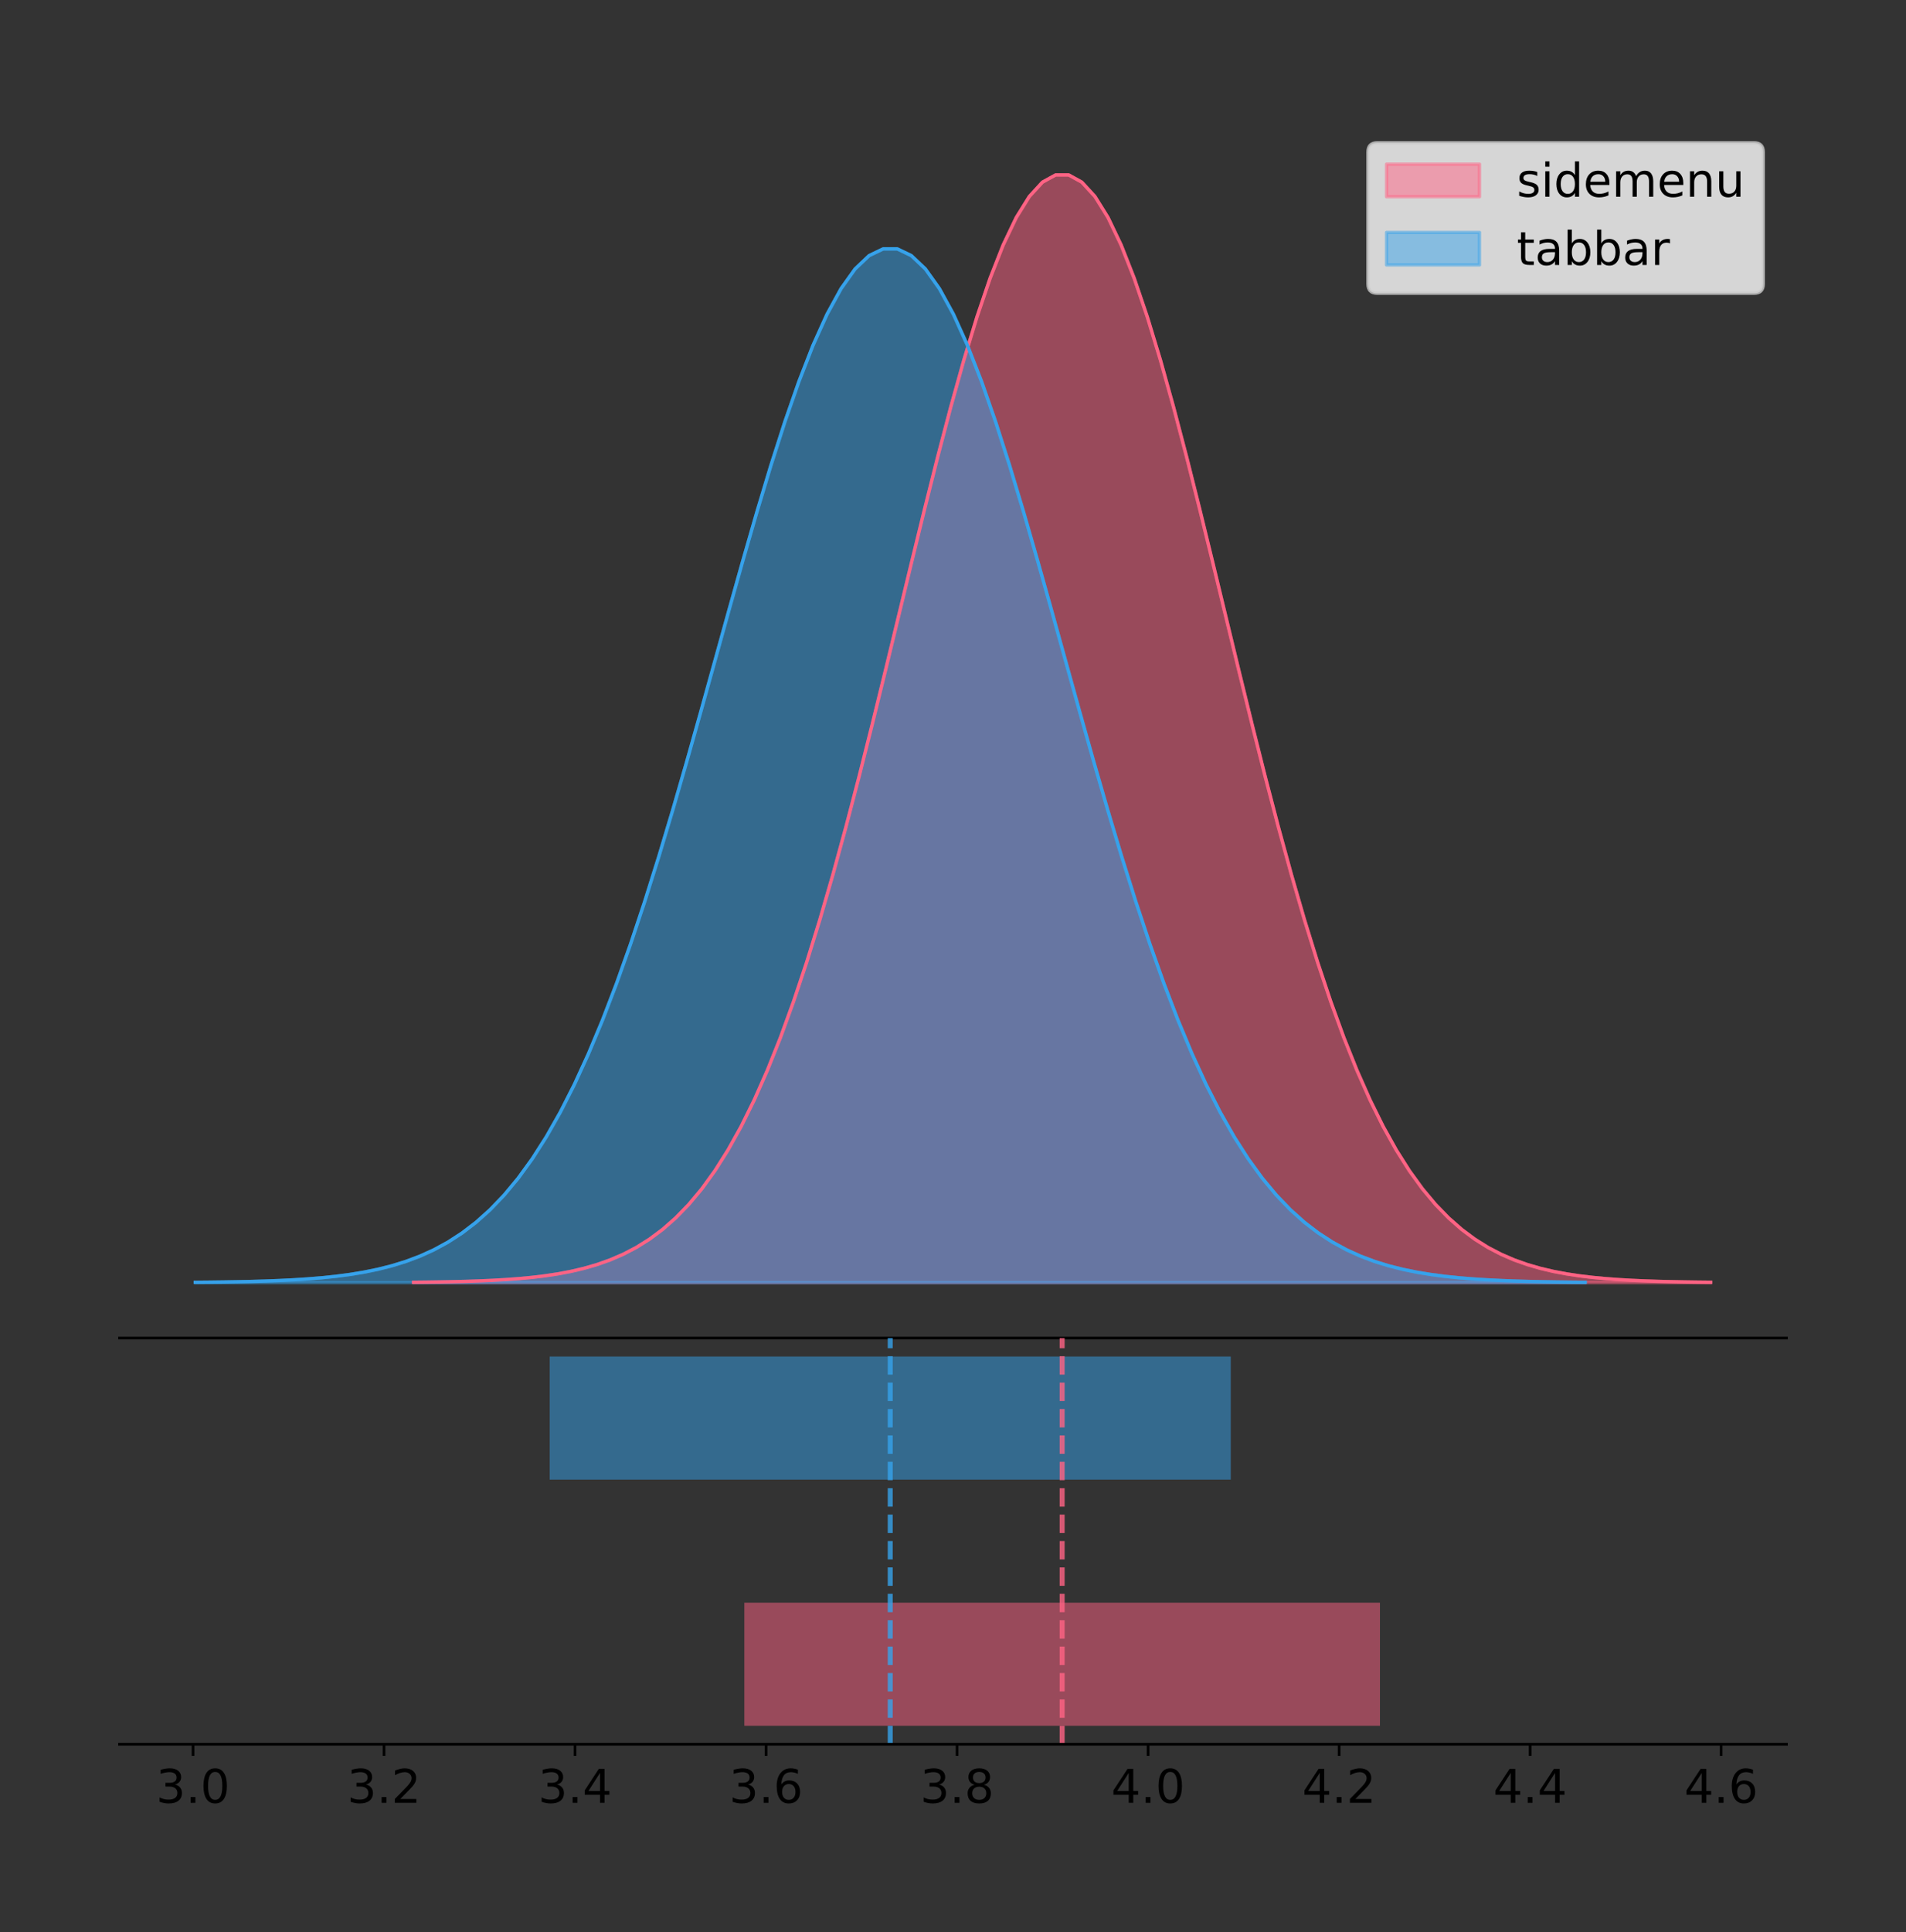 <?xml version="1.0" encoding="utf-8" standalone="no"?>
<!DOCTYPE svg PUBLIC "-//W3C//DTD SVG 1.1//EN"
  "http://www.w3.org/Graphics/SVG/1.1/DTD/svg11.dtd">
<!-- Created with matplotlib (https://matplotlib.org/) -->
<svg height="581.789pt" version="1.1" viewBox="0 0 574.2 581.789" width="574.2pt" xmlns="http://www.w3.org/2000/svg" xmlns:xlink="http://www.w3.org/1999/xlink">
 <rect x="0" y="0" width="574.2" height="581.789" fill="#333333" stroke="none"/>
 <defs>
  <style type="text/css">
*{stroke-linecap:butt;stroke-linejoin:round;}
  </style>
 </defs>
 <g id="figure_1">
  <g id="patch_1">
   <path d="M 0 581.789 
L 574.2 581.789 
L 574.2 0 
L 0 0 
z
" style="fill:none;"/>
  </g>
  <g id="axes_1">
   <g id="patch_2">
    <path d="M 36 402.93 
L 538.2 402.93 
L 538.2 36 
L 36 36 
z
" style="fill:none;"/>
   </g>
   <g id="PolyCollection_1">
    <defs>
     <path d="M 124.589 -195.538 
L 124.589 -195.65 
L 128.536 -195.692 
L 132.483 -195.749 
L 136.431 -195.825 
L 140.378 -195.925 
L 144.325 -196.058 
L 148.273 -196.23 
L 152.22 -196.455 
L 156.167 -196.744 
L 160.115 -197.115 
L 164.062 -197.585 
L 168.009 -198.179 
L 171.957 -198.923 
L 175.904 -199.848 
L 179.851 -200.99 
L 183.799 -202.39 
L 187.746 -204.093 
L 191.693 -206.151 
L 195.64 -208.617 
L 199.588 -211.552 
L 203.535 -215.017 
L 207.482 -219.078 
L 211.43 -223.801 
L 215.377 -229.25 
L 219.324 -235.488 
L 223.272 -242.572 
L 227.219 -250.552 
L 231.166 -259.468 
L 235.114 -269.344 
L 239.061 -280.192 
L 243.008 -292.002 
L 246.955 -304.744 
L 250.903 -318.365 
L 254.85 -332.786 
L 258.797 -347.901 
L 262.745 -363.58 
L 266.692 -379.667 
L 270.639 -395.98 
L 274.587 -412.318 
L 278.534 -428.462 
L 282.481 -444.18 
L 286.429 -459.23 
L 290.376 -473.372 
L 294.323 -486.366 
L 298.271 -497.987 
L 302.218 -508.025 
L 306.165 -516.294 
L 310.112 -522.64 
L 314.06 -526.94 
L 318.007 -529.111 
L 321.954 -529.111 
L 325.902 -526.94 
L 329.849 -522.64 
L 333.796 -516.294 
L 337.744 -508.025 
L 341.691 -497.987 
L 345.638 -486.366 
L 349.586 -473.372 
L 353.533 -459.23 
L 357.48 -444.18 
L 361.428 -428.462 
L 365.375 -412.318 
L 369.322 -395.98 
L 373.269 -379.667 
L 377.217 -363.58 
L 381.164 -347.901 
L 385.111 -332.786 
L 389.059 -318.365 
L 393.006 -304.744 
L 396.953 -292.002 
L 400.901 -280.192 
L 404.848 -269.344 
L 408.795 -259.468 
L 412.743 -250.552 
L 416.69 -242.572 
L 420.637 -235.488 
L 424.585 -229.25 
L 428.532 -223.801 
L 432.479 -219.078 
L 436.426 -215.017 
L 440.374 -211.552 
L 444.321 -208.617 
L 448.268 -206.151 
L 452.216 -204.093 
L 456.163 -202.39 
L 460.11 -200.99 
L 464.058 -199.848 
L 468.005 -198.923 
L 471.952 -198.179 
L 475.9 -197.585 
L 479.847 -197.115 
L 483.794 -196.744 
L 487.742 -196.455 
L 491.689 -196.23 
L 495.636 -196.058 
L 499.583 -195.925 
L 503.531 -195.825 
L 507.478 -195.749 
L 511.425 -195.692 
L 515.373 -195.65 
L 515.373 -195.538 
L 515.373 -195.538 
L 511.425 -195.538 
L 507.478 -195.538 
L 503.531 -195.538 
L 499.583 -195.538 
L 495.636 -195.538 
L 491.689 -195.538 
L 487.742 -195.538 
L 483.794 -195.538 
L 479.847 -195.538 
L 475.9 -195.538 
L 471.952 -195.538 
L 468.005 -195.538 
L 464.058 -195.538 
L 460.11 -195.538 
L 456.163 -195.538 
L 452.216 -195.538 
L 448.268 -195.538 
L 444.321 -195.538 
L 440.374 -195.538 
L 436.426 -195.538 
L 432.479 -195.538 
L 428.532 -195.538 
L 424.585 -195.538 
L 420.637 -195.538 
L 416.69 -195.538 
L 412.743 -195.538 
L 408.795 -195.538 
L 404.848 -195.538 
L 400.901 -195.538 
L 396.953 -195.538 
L 393.006 -195.538 
L 389.059 -195.538 
L 385.111 -195.538 
L 381.164 -195.538 
L 377.217 -195.538 
L 373.269 -195.538 
L 369.322 -195.538 
L 365.375 -195.538 
L 361.428 -195.538 
L 357.48 -195.538 
L 353.533 -195.538 
L 349.586 -195.538 
L 345.638 -195.538 
L 341.691 -195.538 
L 337.744 -195.538 
L 333.796 -195.538 
L 329.849 -195.538 
L 325.902 -195.538 
L 321.954 -195.538 
L 318.007 -195.538 
L 314.06 -195.538 
L 310.112 -195.538 
L 306.165 -195.538 
L 302.218 -195.538 
L 298.271 -195.538 
L 294.323 -195.538 
L 290.376 -195.538 
L 286.429 -195.538 
L 282.481 -195.538 
L 278.534 -195.538 
L 274.587 -195.538 
L 270.639 -195.538 
L 266.692 -195.538 
L 262.745 -195.538 
L 258.797 -195.538 
L 254.85 -195.538 
L 250.903 -195.538 
L 246.955 -195.538 
L 243.008 -195.538 
L 239.061 -195.538 
L 235.114 -195.538 
L 231.166 -195.538 
L 227.219 -195.538 
L 223.272 -195.538 
L 219.324 -195.538 
L 215.377 -195.538 
L 211.43 -195.538 
L 207.482 -195.538 
L 203.535 -195.538 
L 199.588 -195.538 
L 195.64 -195.538 
L 191.693 -195.538 
L 187.746 -195.538 
L 183.799 -195.538 
L 179.851 -195.538 
L 175.904 -195.538 
L 171.957 -195.538 
L 168.009 -195.538 
L 164.062 -195.538 
L 160.115 -195.538 
L 156.167 -195.538 
L 152.22 -195.538 
L 148.273 -195.538 
L 144.325 -195.538 
L 140.378 -195.538 
L 136.431 -195.538 
L 132.483 -195.538 
L 128.536 -195.538 
L 124.589 -195.538 
z
" id="med580cb6ad" style="stroke:#ff6384;stroke-opacity:0.5;"/>
    </defs>
    <g clip-path="url(#p13f88f2874)">
     <use style="fill:#ff6384;fill-opacity:0.5;stroke:#ff6384;stroke-opacity:0.5;" x="0" xlink:href="#med580cb6ad" y="581.789"/>
    </g>
   </g>
   <g id="PolyCollection_2">
    <defs>
     <path d="M 58.827 -195.538 
L 58.827 -195.643 
L 63.057 -195.682 
L 67.286 -195.735 
L 71.516 -195.806 
L 75.745 -195.899 
L 79.975 -196.023 
L 84.205 -196.184 
L 88.434 -196.394 
L 92.664 -196.664 
L 96.893 -197.009 
L 101.123 -197.449 
L 105.352 -198.003 
L 109.582 -198.697 
L 113.811 -199.56 
L 118.041 -200.626 
L 122.271 -201.933 
L 126.5 -203.522 
L 130.73 -205.443 
L 134.959 -207.744 
L 139.189 -210.483 
L 143.418 -213.717 
L 147.648 -217.507 
L 151.877 -221.915 
L 156.107 -227 
L 160.336 -232.822 
L 164.566 -239.434 
L 168.796 -246.881 
L 173.025 -255.202 
L 177.255 -264.419 
L 181.484 -274.543 
L 185.714 -285.565 
L 189.943 -297.457 
L 194.173 -310.169 
L 198.402 -323.627 
L 202.632 -337.734 
L 206.862 -352.367 
L 211.091 -367.38 
L 215.321 -382.605 
L 219.55 -397.853 
L 223.78 -412.919 
L 228.009 -427.588 
L 232.239 -441.634 
L 236.468 -454.832 
L 240.698 -466.959 
L 244.928 -477.804 
L 249.157 -487.172 
L 253.387 -494.89 
L 257.616 -500.812 
L 261.846 -504.825 
L 266.075 -506.851 
L 270.305 -506.851 
L 274.534 -504.825 
L 278.764 -500.812 
L 282.993 -494.89 
L 287.223 -487.172 
L 291.453 -477.804 
L 295.682 -466.959 
L 299.912 -454.832 
L 304.141 -441.634 
L 308.371 -427.588 
L 312.6 -412.919 
L 316.83 -397.853 
L 321.059 -382.605 
L 325.289 -367.38 
L 329.519 -352.367 
L 333.748 -337.734 
L 337.978 -323.627 
L 342.207 -310.169 
L 346.437 -297.457 
L 350.666 -285.565 
L 354.896 -274.543 
L 359.125 -264.419 
L 363.355 -255.202 
L 367.584 -246.881 
L 371.814 -239.434 
L 376.044 -232.822 
L 380.273 -227 
L 384.503 -221.915 
L 388.732 -217.507 
L 392.962 -213.717 
L 397.191 -210.483 
L 401.421 -207.744 
L 405.65 -205.443 
L 409.88 -203.522 
L 414.11 -201.933 
L 418.339 -200.626 
L 422.569 -199.56 
L 426.798 -198.697 
L 431.028 -198.003 
L 435.257 -197.449 
L 439.487 -197.009 
L 443.716 -196.664 
L 447.946 -196.394 
L 452.176 -196.184 
L 456.405 -196.023 
L 460.635 -195.899 
L 464.864 -195.806 
L 469.094 -195.735 
L 473.323 -195.682 
L 477.553 -195.643 
L 477.553 -195.538 
L 477.553 -195.538 
L 473.323 -195.538 
L 469.094 -195.538 
L 464.864 -195.538 
L 460.635 -195.538 
L 456.405 -195.538 
L 452.176 -195.538 
L 447.946 -195.538 
L 443.716 -195.538 
L 439.487 -195.538 
L 435.257 -195.538 
L 431.028 -195.538 
L 426.798 -195.538 
L 422.569 -195.538 
L 418.339 -195.538 
L 414.11 -195.538 
L 409.88 -195.538 
L 405.65 -195.538 
L 401.421 -195.538 
L 397.191 -195.538 
L 392.962 -195.538 
L 388.732 -195.538 
L 384.503 -195.538 
L 380.273 -195.538 
L 376.044 -195.538 
L 371.814 -195.538 
L 367.584 -195.538 
L 363.355 -195.538 
L 359.125 -195.538 
L 354.896 -195.538 
L 350.666 -195.538 
L 346.437 -195.538 
L 342.207 -195.538 
L 337.978 -195.538 
L 333.748 -195.538 
L 329.519 -195.538 
L 325.289 -195.538 
L 321.059 -195.538 
L 316.83 -195.538 
L 312.6 -195.538 
L 308.371 -195.538 
L 304.141 -195.538 
L 299.912 -195.538 
L 295.682 -195.538 
L 291.453 -195.538 
L 287.223 -195.538 
L 282.993 -195.538 
L 278.764 -195.538 
L 274.534 -195.538 
L 270.305 -195.538 
L 266.075 -195.538 
L 261.846 -195.538 
L 257.616 -195.538 
L 253.387 -195.538 
L 249.157 -195.538 
L 244.928 -195.538 
L 240.698 -195.538 
L 236.468 -195.538 
L 232.239 -195.538 
L 228.009 -195.538 
L 223.78 -195.538 
L 219.55 -195.538 
L 215.321 -195.538 
L 211.091 -195.538 
L 206.862 -195.538 
L 202.632 -195.538 
L 198.402 -195.538 
L 194.173 -195.538 
L 189.943 -195.538 
L 185.714 -195.538 
L 181.484 -195.538 
L 177.255 -195.538 
L 173.025 -195.538 
L 168.796 -195.538 
L 164.566 -195.538 
L 160.336 -195.538 
L 156.107 -195.538 
L 151.877 -195.538 
L 147.648 -195.538 
L 143.418 -195.538 
L 139.189 -195.538 
L 134.959 -195.538 
L 130.73 -195.538 
L 126.5 -195.538 
L 122.271 -195.538 
L 118.041 -195.538 
L 113.811 -195.538 
L 109.582 -195.538 
L 105.352 -195.538 
L 101.123 -195.538 
L 96.893 -195.538 
L 92.664 -195.538 
L 88.434 -195.538 
L 84.205 -195.538 
L 79.975 -195.538 
L 75.745 -195.538 
L 71.516 -195.538 
L 67.286 -195.538 
L 63.057 -195.538 
L 58.827 -195.538 
z
" id="m67a0d516e5" style="stroke:#36a2eb;stroke-opacity:0.5;"/>
    </defs>
    <g clip-path="url(#p13f88f2874)">
     <use style="fill:#36a2eb;fill-opacity:0.5;stroke:#36a2eb;stroke-opacity:0.5;" x="0" xlink:href="#m67a0d516e5" y="581.789"/>
    </g>
   </g>
   <g id="line2d_1">
    <path clip-path="url(#p13f88f2874)" d="M 124.589 386.139 
L 128.536 386.097 
L 132.483 386.04 
L 136.431 385.965 
L 140.378 385.864 
L 144.325 385.732 
L 148.273 385.559 
L 152.22 385.334 
L 156.167 385.045 
L 160.115 384.675 
L 164.062 384.204 
L 168.009 383.61 
L 171.957 382.867 
L 175.904 381.941 
L 179.851 380.799 
L 183.799 379.399 
L 187.746 377.696 
L 191.693 375.639 
L 195.64 373.172 
L 199.588 370.238 
L 203.535 366.772 
L 207.482 362.711 
L 211.43 357.989 
L 215.377 352.539 
L 219.324 346.301 
L 223.272 339.217 
L 227.219 331.237 
L 231.166 322.322 
L 235.114 312.445 
L 239.061 301.597 
L 243.008 289.787 
L 246.955 277.045 
L 250.903 263.424 
L 254.85 249.004 
L 258.797 233.888 
L 262.745 218.209 
L 266.692 202.123 
L 270.639 185.809 
L 274.587 169.471 
L 278.534 153.327 
L 282.481 137.61 
L 286.429 122.559 
L 290.376 108.418 
L 294.323 95.423 
L 298.271 83.803 
L 302.218 73.765 
L 306.165 65.495 
L 310.112 59.15 
L 314.06 54.85 
L 318.007 52.679 
L 321.954 52.679 
L 325.902 54.85 
L 329.849 59.15 
L 333.796 65.495 
L 337.744 73.765 
L 341.691 83.803 
L 345.638 95.423 
L 349.586 108.418 
L 353.533 122.559 
L 357.48 137.61 
L 361.428 153.327 
L 365.375 169.471 
L 369.322 185.809 
L 373.269 202.123 
L 377.217 218.209 
L 381.164 233.888 
L 385.111 249.004 
L 389.059 263.424 
L 393.006 277.045 
L 396.953 289.787 
L 400.901 301.597 
L 404.848 312.445 
L 408.795 322.322 
L 412.743 331.237 
L 416.69 339.217 
L 420.637 346.301 
L 424.585 352.539 
L 428.532 357.989 
L 432.479 362.711 
L 436.426 366.772 
L 440.374 370.238 
L 444.321 373.172 
L 448.268 375.639 
L 452.216 377.696 
L 456.163 379.399 
L 460.11 380.799 
L 464.058 381.941 
L 468.005 382.867 
L 471.952 383.61 
L 475.9 384.204 
L 479.847 384.675 
L 483.794 385.045 
L 487.742 385.334 
L 491.689 385.559 
L 495.636 385.732 
L 499.583 385.864 
L 503.531 385.965 
L 507.478 386.04 
L 511.425 386.097 
L 515.373 386.139 
" style="fill:none;stroke:#ff6384;stroke-linecap:square;"/>
   </g>
   <g id="line2d_2">
    <path clip-path="url(#p13f88f2874)" d="M 58.827 386.147 
L 63.057 386.107 
L 67.286 386.054 
L 71.516 385.984 
L 75.745 385.89 
L 79.975 385.766 
L 84.205 385.605 
L 88.434 385.396 
L 92.664 385.126 
L 96.893 384.78 
L 101.123 384.341 
L 105.352 383.787 
L 109.582 383.092 
L 113.811 382.229 
L 118.041 381.163 
L 122.271 379.857 
L 126.5 378.267 
L 130.73 376.347 
L 134.959 374.045 
L 139.189 371.306 
L 143.418 368.072 
L 147.648 364.282 
L 151.877 359.875 
L 156.107 354.789 
L 160.336 348.967 
L 164.566 342.356 
L 168.796 334.908 
L 173.025 326.588 
L 177.255 317.37 
L 181.484 307.246 
L 185.714 296.224 
L 189.943 284.332 
L 194.173 271.62 
L 198.402 258.162 
L 202.632 244.055 
L 206.862 229.422 
L 211.091 214.409 
L 215.321 199.185 
L 219.55 183.937 
L 223.78 168.87 
L 228.009 154.201 
L 232.239 140.155 
L 236.468 126.958 
L 240.698 114.83 
L 244.928 103.985 
L 249.157 94.617 
L 253.387 86.899 
L 257.616 80.977 
L 261.846 76.964 
L 266.075 74.938 
L 270.305 74.938 
L 274.534 76.964 
L 278.764 80.977 
L 282.993 86.899 
L 287.223 94.617 
L 291.453 103.985 
L 295.682 114.83 
L 299.912 126.958 
L 304.141 140.155 
L 308.371 154.201 
L 312.6 168.87 
L 316.83 183.937 
L 321.059 199.185 
L 325.289 214.409 
L 329.519 229.422 
L 333.748 244.055 
L 337.978 258.162 
L 342.207 271.62 
L 346.437 284.332 
L 350.666 296.224 
L 354.896 307.246 
L 359.125 317.37 
L 363.355 326.588 
L 367.584 334.908 
L 371.814 342.356 
L 376.044 348.967 
L 380.273 354.789 
L 384.503 359.875 
L 388.732 364.282 
L 392.962 368.072 
L 397.191 371.306 
L 401.421 374.045 
L 405.65 376.347 
L 409.88 378.267 
L 414.11 379.857 
L 418.339 381.163 
L 422.569 382.229 
L 426.798 383.092 
L 431.028 383.787 
L 435.257 384.341 
L 439.487 384.78 
L 443.716 385.126 
L 447.946 385.396 
L 452.176 385.605 
L 456.405 385.766 
L 460.635 385.89 
L 464.864 385.984 
L 469.094 386.054 
L 473.323 386.107 
L 477.553 386.147 
" style="fill:none;stroke:#36a2eb;stroke-linecap:square;"/>
   </g>
   <g id="patch_3">
    <path d="M 36 402.93 
L 538.2 402.93 
" style="fill:none;stroke:#000000;stroke-linecap:square;stroke-linejoin:miter;stroke-width:0.8;"/>
   </g>
   <g id="legend_1">
    <g id="patch_4">
     <path d="M 414.919 88.299 
L 528.4 88.299 
Q 531.2 88.299 531.2 85.499 
L 531.2 45.8 
Q 531.2 43 528.4 43 
L 414.919 43 
Q 412.119 43 412.119 45.8 
L 412.119 85.499 
Q 412.119 88.299 414.919 88.299 
z
" style="fill:#ffffff;opacity:0.8;stroke:#cccccc;stroke-linejoin:miter;"/>
    </g>
    <g id="patch_5">
     <path d="M 417.719 59.238 
L 445.719 59.238 
L 445.719 49.438 
L 417.719 49.438 
z
" style="fill:#ff6384;opacity:0.5;stroke:#ff6384;stroke-linejoin:miter;"/>
    </g>
    <g id="text_1">
     <!-- sidemenu -->
     <defs>
      <path d="M 44.281 53.078 
L 44.281 44.578 
Q 40.484 46.531 36.375 47.5 
Q 32.281 48.484 27.875 48.484 
Q 21.188 48.484 17.844 46.438 
Q 14.5 44.391 14.5 40.281 
Q 14.5 37.156 16.891 35.375 
Q 19.281 33.594 26.516 31.984 
L 29.594 31.297 
Q 39.156 29.25 43.188 25.516 
Q 47.219 21.781 47.219 15.094 
Q 47.219 7.469 41.188 3.016 
Q 35.156 -1.422 24.609 -1.422 
Q 20.219 -1.422 15.453 -0.562 
Q 10.688 0.297 5.422 2 
L 5.422 11.281 
Q 10.406 8.688 15.234 7.391 
Q 20.062 6.109 24.812 6.109 
Q 31.156 6.109 34.562 8.281 
Q 37.984 10.453 37.984 14.406 
Q 37.984 18.062 35.516 20.016 
Q 33.062 21.969 24.703 23.781 
L 21.578 24.516 
Q 13.234 26.266 9.516 29.906 
Q 5.812 33.547 5.812 39.891 
Q 5.812 47.609 11.281 51.797 
Q 16.75 56 26.812 56 
Q 31.781 56 36.172 55.266 
Q 40.578 54.547 44.281 53.078 
z
" id="DejaVuSans-115"/>
      <path d="M 9.422 54.688 
L 18.406 54.688 
L 18.406 0 
L 9.422 0 
z
M 9.422 75.984 
L 18.406 75.984 
L 18.406 64.594 
L 9.422 64.594 
z
" id="DejaVuSans-105"/>
      <path d="M 45.406 46.391 
L 45.406 75.984 
L 54.391 75.984 
L 54.391 0 
L 45.406 0 
L 45.406 8.203 
Q 42.578 3.328 38.25 0.953 
Q 33.938 -1.422 27.875 -1.422 
Q 17.969 -1.422 11.734 6.484 
Q 5.516 14.406 5.516 27.297 
Q 5.516 40.188 11.734 48.094 
Q 17.969 56 27.875 56 
Q 33.938 56 38.25 53.625 
Q 42.578 51.266 45.406 46.391 
z
M 14.797 27.297 
Q 14.797 17.391 18.875 11.75 
Q 22.953 6.109 30.078 6.109 
Q 37.203 6.109 41.297 11.75 
Q 45.406 17.391 45.406 27.297 
Q 45.406 37.203 41.297 42.844 
Q 37.203 48.484 30.078 48.484 
Q 22.953 48.484 18.875 42.844 
Q 14.797 37.203 14.797 27.297 
z
" id="DejaVuSans-100"/>
      <path d="M 56.203 29.594 
L 56.203 25.203 
L 14.891 25.203 
Q 15.484 15.922 20.484 11.062 
Q 25.484 6.203 34.422 6.203 
Q 39.594 6.203 44.453 7.469 
Q 49.312 8.734 54.109 11.281 
L 54.109 2.781 
Q 49.266 0.734 44.188 -0.344 
Q 39.109 -1.422 33.891 -1.422 
Q 20.797 -1.422 13.156 6.188 
Q 5.516 13.812 5.516 26.812 
Q 5.516 40.234 12.766 48.109 
Q 20.016 56 32.328 56 
Q 43.359 56 49.781 48.891 
Q 56.203 41.797 56.203 29.594 
z
M 47.219 32.234 
Q 47.125 39.594 43.094 43.984 
Q 39.062 48.391 32.422 48.391 
Q 24.906 48.391 20.391 44.141 
Q 15.875 39.891 15.188 32.172 
z
" id="DejaVuSans-101"/>
      <path d="M 52 44.188 
Q 55.375 50.25 60.062 53.125 
Q 64.75 56 71.094 56 
Q 79.641 56 84.281 50.016 
Q 88.922 44.047 88.922 33.016 
L 88.922 0 
L 79.891 0 
L 79.891 32.719 
Q 79.891 40.578 77.094 44.375 
Q 74.312 48.188 68.609 48.188 
Q 61.625 48.188 57.562 43.547 
Q 53.516 38.922 53.516 30.906 
L 53.516 0 
L 44.484 0 
L 44.484 32.719 
Q 44.484 40.625 41.703 44.406 
Q 38.922 48.188 33.109 48.188 
Q 26.219 48.188 22.156 43.531 
Q 18.109 38.875 18.109 30.906 
L 18.109 0 
L 9.078 0 
L 9.078 54.688 
L 18.109 54.688 
L 18.109 46.188 
Q 21.188 51.219 25.484 53.609 
Q 29.781 56 35.688 56 
Q 41.656 56 45.828 52.969 
Q 50 49.953 52 44.188 
z
" id="DejaVuSans-109"/>
      <path d="M 54.891 33.016 
L 54.891 0 
L 45.906 0 
L 45.906 32.719 
Q 45.906 40.484 42.875 44.328 
Q 39.844 48.188 33.797 48.188 
Q 26.516 48.188 22.312 43.547 
Q 18.109 38.922 18.109 30.906 
L 18.109 0 
L 9.078 0 
L 9.078 54.688 
L 18.109 54.688 
L 18.109 46.188 
Q 21.344 51.125 25.703 53.562 
Q 30.078 56 35.797 56 
Q 45.219 56 50.047 50.172 
Q 54.891 44.344 54.891 33.016 
z
" id="DejaVuSans-110"/>
      <path d="M 8.5 21.578 
L 8.5 54.688 
L 17.484 54.688 
L 17.484 21.922 
Q 17.484 14.156 20.5 10.266 
Q 23.531 6.391 29.594 6.391 
Q 36.859 6.391 41.078 11.031 
Q 45.312 15.672 45.312 23.688 
L 45.312 54.688 
L 54.297 54.688 
L 54.297 0 
L 45.312 0 
L 45.312 8.406 
Q 42.047 3.422 37.719 1 
Q 33.406 -1.422 27.688 -1.422 
Q 18.266 -1.422 13.375 4.438 
Q 8.5 10.297 8.5 21.578 
z
M 31.109 56 
z
" id="DejaVuSans-117"/>
     </defs>
     <g transform="translate(456.919 59.238)scale(0.14 -0.14)">
      <use xlink:href="#DejaVuSans-115"/>
      <use x="52.1" xlink:href="#DejaVuSans-105"/>
      <use x="79.883" xlink:href="#DejaVuSans-100"/>
      <use x="143.359" xlink:href="#DejaVuSans-101"/>
      <use x="204.883" xlink:href="#DejaVuSans-109"/>
      <use x="302.295" xlink:href="#DejaVuSans-101"/>
      <use x="363.818" xlink:href="#DejaVuSans-110"/>
      <use x="427.197" xlink:href="#DejaVuSans-117"/>
     </g>
    </g>
    <g id="patch_6">
     <path d="M 417.719 79.787 
L 445.719 79.787 
L 445.719 69.987 
L 417.719 69.987 
z
" style="fill:#36a2eb;opacity:0.5;stroke:#36a2eb;stroke-linejoin:miter;"/>
    </g>
    <g id="text_2">
     <!-- tabbar -->
     <defs>
      <path d="M 18.312 70.219 
L 18.312 54.688 
L 36.812 54.688 
L 36.812 47.703 
L 18.312 47.703 
L 18.312 18.016 
Q 18.312 11.328 20.141 9.422 
Q 21.969 7.516 27.594 7.516 
L 36.812 7.516 
L 36.812 0 
L 27.594 0 
Q 17.188 0 13.234 3.875 
Q 9.281 7.766 9.281 18.016 
L 9.281 47.703 
L 2.688 47.703 
L 2.688 54.688 
L 9.281 54.688 
L 9.281 70.219 
z
" id="DejaVuSans-116"/>
      <path d="M 34.281 27.484 
Q 23.391 27.484 19.188 25 
Q 14.984 22.516 14.984 16.5 
Q 14.984 11.719 18.141 8.906 
Q 21.297 6.109 26.703 6.109 
Q 34.188 6.109 38.703 11.406 
Q 43.219 16.703 43.219 25.484 
L 43.219 27.484 
z
M 52.203 31.203 
L 52.203 0 
L 43.219 0 
L 43.219 8.297 
Q 40.141 3.328 35.547 0.953 
Q 30.953 -1.422 24.312 -1.422 
Q 15.922 -1.422 10.953 3.297 
Q 6 8.016 6 15.922 
Q 6 25.141 12.172 29.828 
Q 18.359 34.516 30.609 34.516 
L 43.219 34.516 
L 43.219 35.406 
Q 43.219 41.609 39.141 45 
Q 35.062 48.391 27.688 48.391 
Q 23 48.391 18.547 47.266 
Q 14.109 46.141 10.016 43.891 
L 10.016 52.203 
Q 14.938 54.109 19.578 55.047 
Q 24.219 56 28.609 56 
Q 40.484 56 46.344 49.844 
Q 52.203 43.703 52.203 31.203 
z
" id="DejaVuSans-97"/>
      <path d="M 48.688 27.297 
Q 48.688 37.203 44.609 42.844 
Q 40.531 48.484 33.406 48.484 
Q 26.266 48.484 22.188 42.844 
Q 18.109 37.203 18.109 27.297 
Q 18.109 17.391 22.188 11.75 
Q 26.266 6.109 33.406 6.109 
Q 40.531 6.109 44.609 11.75 
Q 48.688 17.391 48.688 27.297 
z
M 18.109 46.391 
Q 20.953 51.266 25.266 53.625 
Q 29.594 56 35.594 56 
Q 45.562 56 51.781 48.094 
Q 58.016 40.188 58.016 27.297 
Q 58.016 14.406 51.781 6.484 
Q 45.562 -1.422 35.594 -1.422 
Q 29.594 -1.422 25.266 0.953 
Q 20.953 3.328 18.109 8.203 
L 18.109 0 
L 9.078 0 
L 9.078 75.984 
L 18.109 75.984 
z
" id="DejaVuSans-98"/>
      <path d="M 41.109 46.297 
Q 39.594 47.172 37.812 47.578 
Q 36.031 48 33.891 48 
Q 26.266 48 22.188 43.047 
Q 18.109 38.094 18.109 28.812 
L 18.109 0 
L 9.078 0 
L 9.078 54.688 
L 18.109 54.688 
L 18.109 46.188 
Q 20.953 51.172 25.484 53.578 
Q 30.031 56 36.531 56 
Q 37.453 56 38.578 55.875 
Q 39.703 55.766 41.062 55.516 
z
" id="DejaVuSans-114"/>
     </defs>
     <g transform="translate(456.919 79.787)scale(0.14 -0.14)">
      <use xlink:href="#DejaVuSans-116"/>
      <use x="39.209" xlink:href="#DejaVuSans-97"/>
      <use x="100.488" xlink:href="#DejaVuSans-98"/>
      <use x="163.965" xlink:href="#DejaVuSans-98"/>
      <use x="227.441" xlink:href="#DejaVuSans-97"/>
      <use x="288.721" xlink:href="#DejaVuSans-114"/>
     </g>
    </g>
   </g>
  </g>
  <g id="axes_2">
   <g id="patch_7">
    <path d="M 36 525.24 
L 538.2 525.24 
L 538.2 402.93 
L 36 402.93 
z
" style="fill:none;"/>
   </g>
   <g id="patch_8">
    <path clip-path="url(#p72ea081c29)" d="M 224.239 519.68 
L 415.723 519.68 
L 415.723 482.617 
L 224.239 482.617 
z
" style="fill:#ff6384;opacity:0.5;"/>
   </g>
   <g id="patch_9">
    <path clip-path="url(#p72ea081c29)" d="M 165.602 445.553 
L 370.778 445.553 
L 370.778 408.49 
L 165.602 408.49 
z
" style="fill:#36a2eb;opacity:0.5;"/>
   </g>
   <g id="matplotlib.axis_1">
    <g id="xtick_1">
     <g id="line2d_3">
      <defs>
       <path d="M 0 0 
L 0 3.5 
" id="mf41092af2d" style="stroke:#000000;stroke-width:0.8;"/>
      </defs>
      <g>
       <use style="stroke:#000000;stroke-width:0.8;" x="58.15" xlink:href="#mf41092af2d" y="525.24"/>
      </g>
     </g>
     <g id="text_3">
      <!-- 3.0 -->
      <defs>
       <path d="M 40.578 39.312 
Q 47.656 37.797 51.625 33 
Q 55.609 28.219 55.609 21.188 
Q 55.609 10.406 48.188 4.484 
Q 40.766 -1.422 27.094 -1.422 
Q 22.516 -1.422 17.656 -0.516 
Q 12.797 0.391 7.625 2.203 
L 7.625 11.719 
Q 11.719 9.328 16.594 8.109 
Q 21.484 6.891 26.812 6.891 
Q 36.078 6.891 40.938 10.547 
Q 45.797 14.203 45.797 21.188 
Q 45.797 27.641 41.281 31.266 
Q 36.766 34.906 28.719 34.906 
L 20.219 34.906 
L 20.219 43.016 
L 29.109 43.016 
Q 36.375 43.016 40.234 45.922 
Q 44.094 48.828 44.094 54.297 
Q 44.094 59.906 40.109 62.906 
Q 36.141 65.922 28.719 65.922 
Q 24.656 65.922 20.016 65.031 
Q 15.375 64.156 9.812 62.312 
L 9.812 71.094 
Q 15.438 72.656 20.344 73.438 
Q 25.25 74.219 29.594 74.219 
Q 40.828 74.219 47.359 69.109 
Q 53.906 64.016 53.906 55.328 
Q 53.906 49.266 50.438 45.094 
Q 46.969 40.922 40.578 39.312 
z
" id="DejaVuSans-51"/>
       <path d="M 10.688 12.406 
L 21 12.406 
L 21 0 
L 10.688 0 
z
" id="DejaVuSans-46"/>
       <path d="M 31.781 66.406 
Q 24.172 66.406 20.328 58.906 
Q 16.5 51.422 16.5 36.375 
Q 16.5 21.391 20.328 13.891 
Q 24.172 6.391 31.781 6.391 
Q 39.453 6.391 43.281 13.891 
Q 47.125 21.391 47.125 36.375 
Q 47.125 51.422 43.281 58.906 
Q 39.453 66.406 31.781 66.406 
z
M 31.781 74.219 
Q 44.047 74.219 50.516 64.516 
Q 56.984 54.828 56.984 36.375 
Q 56.984 17.969 50.516 8.266 
Q 44.047 -1.422 31.781 -1.422 
Q 19.531 -1.422 13.062 8.266 
Q 6.594 17.969 6.594 36.375 
Q 6.594 54.828 13.062 64.516 
Q 19.531 74.219 31.781 74.219 
z
" id="DejaVuSans-48"/>
      </defs>
      <g transform="translate(47.018 542.878)scale(0.14 -0.14)">
       <use xlink:href="#DejaVuSans-51"/>
       <use x="63.623" xlink:href="#DejaVuSans-46"/>
       <use x="95.41" xlink:href="#DejaVuSans-48"/>
      </g>
     </g>
    </g>
    <g id="xtick_2">
     <g id="line2d_4">
      <g>
       <use style="stroke:#000000;stroke-width:0.8;" x="115.695" xlink:href="#mf41092af2d" y="525.24"/>
      </g>
     </g>
     <g id="text_4">
      <!-- 3.2 -->
      <defs>
       <path d="M 19.188 8.297 
L 53.609 8.297 
L 53.609 0 
L 7.328 0 
L 7.328 8.297 
Q 12.938 14.109 22.625 23.891 
Q 32.328 33.688 34.812 36.531 
Q 39.547 41.844 41.422 45.531 
Q 43.312 49.219 43.312 52.781 
Q 43.312 58.594 39.234 62.25 
Q 35.156 65.922 28.609 65.922 
Q 23.969 65.922 18.812 64.312 
Q 13.672 62.703 7.812 59.422 
L 7.812 69.391 
Q 13.766 71.781 18.938 73 
Q 24.125 74.219 28.422 74.219 
Q 39.75 74.219 46.484 68.547 
Q 53.219 62.891 53.219 53.422 
Q 53.219 48.922 51.531 44.891 
Q 49.859 40.875 45.406 35.406 
Q 44.188 33.984 37.641 27.219 
Q 31.109 20.453 19.188 8.297 
z
" id="DejaVuSans-50"/>
      </defs>
      <g transform="translate(104.563 542.878)scale(0.14 -0.14)">
       <use xlink:href="#DejaVuSans-51"/>
       <use x="63.623" xlink:href="#DejaVuSans-46"/>
       <use x="95.41" xlink:href="#DejaVuSans-50"/>
      </g>
     </g>
    </g>
    <g id="xtick_3">
     <g id="line2d_5">
      <g>
       <use style="stroke:#000000;stroke-width:0.8;" x="173.24" xlink:href="#mf41092af2d" y="525.24"/>
      </g>
     </g>
     <g id="text_5">
      <!-- 3.4 -->
      <defs>
       <path d="M 37.797 64.312 
L 12.891 25.391 
L 37.797 25.391 
z
M 35.203 72.906 
L 47.609 72.906 
L 47.609 25.391 
L 58.016 25.391 
L 58.016 17.188 
L 47.609 17.188 
L 47.609 0 
L 37.797 0 
L 37.797 17.188 
L 4.891 17.188 
L 4.891 26.703 
z
" id="DejaVuSans-52"/>
      </defs>
      <g transform="translate(162.108 542.878)scale(0.14 -0.14)">
       <use xlink:href="#DejaVuSans-51"/>
       <use x="63.623" xlink:href="#DejaVuSans-46"/>
       <use x="95.41" xlink:href="#DejaVuSans-52"/>
      </g>
     </g>
    </g>
    <g id="xtick_4">
     <g id="line2d_6">
      <g>
       <use style="stroke:#000000;stroke-width:0.8;" x="230.786" xlink:href="#mf41092af2d" y="525.24"/>
      </g>
     </g>
     <g id="text_6">
      <!-- 3.6 -->
      <defs>
       <path d="M 33.016 40.375 
Q 26.375 40.375 22.484 35.828 
Q 18.609 31.297 18.609 23.391 
Q 18.609 15.531 22.484 10.953 
Q 26.375 6.391 33.016 6.391 
Q 39.656 6.391 43.531 10.953 
Q 47.406 15.531 47.406 23.391 
Q 47.406 31.297 43.531 35.828 
Q 39.656 40.375 33.016 40.375 
z
M 52.594 71.297 
L 52.594 62.312 
Q 48.875 64.062 45.094 64.984 
Q 41.312 65.922 37.594 65.922 
Q 27.828 65.922 22.672 59.328 
Q 17.531 52.734 16.797 39.406 
Q 19.672 43.656 24.016 45.922 
Q 28.375 48.188 33.594 48.188 
Q 44.578 48.188 50.953 41.516 
Q 57.328 34.859 57.328 23.391 
Q 57.328 12.156 50.688 5.359 
Q 44.047 -1.422 33.016 -1.422 
Q 20.359 -1.422 13.672 8.266 
Q 6.984 17.969 6.984 36.375 
Q 6.984 53.656 15.188 63.938 
Q 23.391 74.219 37.203 74.219 
Q 40.922 74.219 44.703 73.484 
Q 48.484 72.75 52.594 71.297 
z
" id="DejaVuSans-54"/>
      </defs>
      <g transform="translate(219.653 542.878)scale(0.14 -0.14)">
       <use xlink:href="#DejaVuSans-51"/>
       <use x="63.623" xlink:href="#DejaVuSans-46"/>
       <use x="95.41" xlink:href="#DejaVuSans-54"/>
      </g>
     </g>
    </g>
    <g id="xtick_5">
     <g id="line2d_7">
      <g>
       <use style="stroke:#000000;stroke-width:0.8;" x="288.331" xlink:href="#mf41092af2d" y="525.24"/>
      </g>
     </g>
     <g id="text_7">
      <!-- 3.8 -->
      <defs>
       <path d="M 31.781 34.625 
Q 24.75 34.625 20.719 30.859 
Q 16.703 27.094 16.703 20.516 
Q 16.703 13.922 20.719 10.156 
Q 24.75 6.391 31.781 6.391 
Q 38.812 6.391 42.859 10.172 
Q 46.922 13.969 46.922 20.516 
Q 46.922 27.094 42.891 30.859 
Q 38.875 34.625 31.781 34.625 
z
M 21.922 38.812 
Q 15.578 40.375 12.031 44.719 
Q 8.5 49.078 8.5 55.328 
Q 8.5 64.062 14.719 69.141 
Q 20.953 74.219 31.781 74.219 
Q 42.672 74.219 48.875 69.141 
Q 55.078 64.062 55.078 55.328 
Q 55.078 49.078 51.531 44.719 
Q 48 40.375 41.703 38.812 
Q 48.828 37.156 52.797 32.312 
Q 56.781 27.484 56.781 20.516 
Q 56.781 9.906 50.312 4.234 
Q 43.844 -1.422 31.781 -1.422 
Q 19.734 -1.422 13.25 4.234 
Q 6.781 9.906 6.781 20.516 
Q 6.781 27.484 10.781 32.312 
Q 14.797 37.156 21.922 38.812 
z
M 18.312 54.391 
Q 18.312 48.734 21.844 45.562 
Q 25.391 42.391 31.781 42.391 
Q 38.141 42.391 41.719 45.562 
Q 45.312 48.734 45.312 54.391 
Q 45.312 60.062 41.719 63.234 
Q 38.141 66.406 31.781 66.406 
Q 25.391 66.406 21.844 63.234 
Q 18.312 60.062 18.312 54.391 
z
" id="DejaVuSans-56"/>
      </defs>
      <g transform="translate(277.199 542.878)scale(0.14 -0.14)">
       <use xlink:href="#DejaVuSans-51"/>
       <use x="63.623" xlink:href="#DejaVuSans-46"/>
       <use x="95.41" xlink:href="#DejaVuSans-56"/>
      </g>
     </g>
    </g>
    <g id="xtick_6">
     <g id="line2d_8">
      <g>
       <use style="stroke:#000000;stroke-width:0.8;" x="345.876" xlink:href="#mf41092af2d" y="525.24"/>
      </g>
     </g>
     <g id="text_8">
      <!-- 4.0 -->
      <g transform="translate(334.744 542.878)scale(0.14 -0.14)">
       <use xlink:href="#DejaVuSans-52"/>
       <use x="63.623" xlink:href="#DejaVuSans-46"/>
       <use x="95.41" xlink:href="#DejaVuSans-48"/>
      </g>
     </g>
    </g>
    <g id="xtick_7">
     <g id="line2d_9">
      <g>
       <use style="stroke:#000000;stroke-width:0.8;" x="403.421" xlink:href="#mf41092af2d" y="525.24"/>
      </g>
     </g>
     <g id="text_9">
      <!-- 4.2 -->
      <g transform="translate(392.289 542.878)scale(0.14 -0.14)">
       <use xlink:href="#DejaVuSans-52"/>
       <use x="63.623" xlink:href="#DejaVuSans-46"/>
       <use x="95.41" xlink:href="#DejaVuSans-50"/>
      </g>
     </g>
    </g>
    <g id="xtick_8">
     <g id="line2d_10">
      <g>
       <use style="stroke:#000000;stroke-width:0.8;" x="460.967" xlink:href="#mf41092af2d" y="525.24"/>
      </g>
     </g>
     <g id="text_10">
      <!-- 4.4 -->
      <g transform="translate(449.834 542.878)scale(0.14 -0.14)">
       <use xlink:href="#DejaVuSans-52"/>
       <use x="63.623" xlink:href="#DejaVuSans-46"/>
       <use x="95.41" xlink:href="#DejaVuSans-52"/>
      </g>
     </g>
    </g>
    <g id="xtick_9">
     <g id="line2d_11">
      <g>
       <use style="stroke:#000000;stroke-width:0.8;" x="518.512" xlink:href="#mf41092af2d" y="525.24"/>
      </g>
     </g>
     <g id="text_11">
      <!-- 4.6 -->
      <g transform="translate(507.38 542.878)scale(0.14 -0.14)">
       <use xlink:href="#DejaVuSans-52"/>
       <use x="63.623" xlink:href="#DejaVuSans-46"/>
       <use x="95.41" xlink:href="#DejaVuSans-54"/>
      </g>
     </g>
    </g>
   </g>
   <g id="line2d_12">
    <path clip-path="url(#p72ea081c29)" d="M 319.981 525.24 
L 319.981 402.93 
" style="fill:none;stroke:#ff6384;stroke-dasharray:5.55,2.4;stroke-dashoffset:0;stroke-opacity:0.8;stroke-width:1.5;"/>
   </g>
   <g id="line2d_13">
    <path clip-path="url(#p72ea081c29)" d="M 268.19 525.24 
L 268.19 402.93 
" style="fill:none;stroke:#36a2eb;stroke-dasharray:5.55,2.4;stroke-dashoffset:0;stroke-opacity:0.8;stroke-width:1.5;"/>
   </g>
   <g id="patch_10">
    <path d="M 36 525.24 
L 538.2 525.24 
" style="fill:none;stroke:#000000;stroke-linecap:square;stroke-linejoin:miter;stroke-width:0.8;"/>
   </g>
  </g>
 </g>
 <defs>
  <clipPath id="p13f88f2874">
   <rect height="366.93" width="502.2" x="36" y="36"/>
  </clipPath>
  <clipPath id="p72ea081c29">
   <rect height="122.31" width="502.2" x="36" y="402.93"/>
  </clipPath>
 </defs>
</svg>
